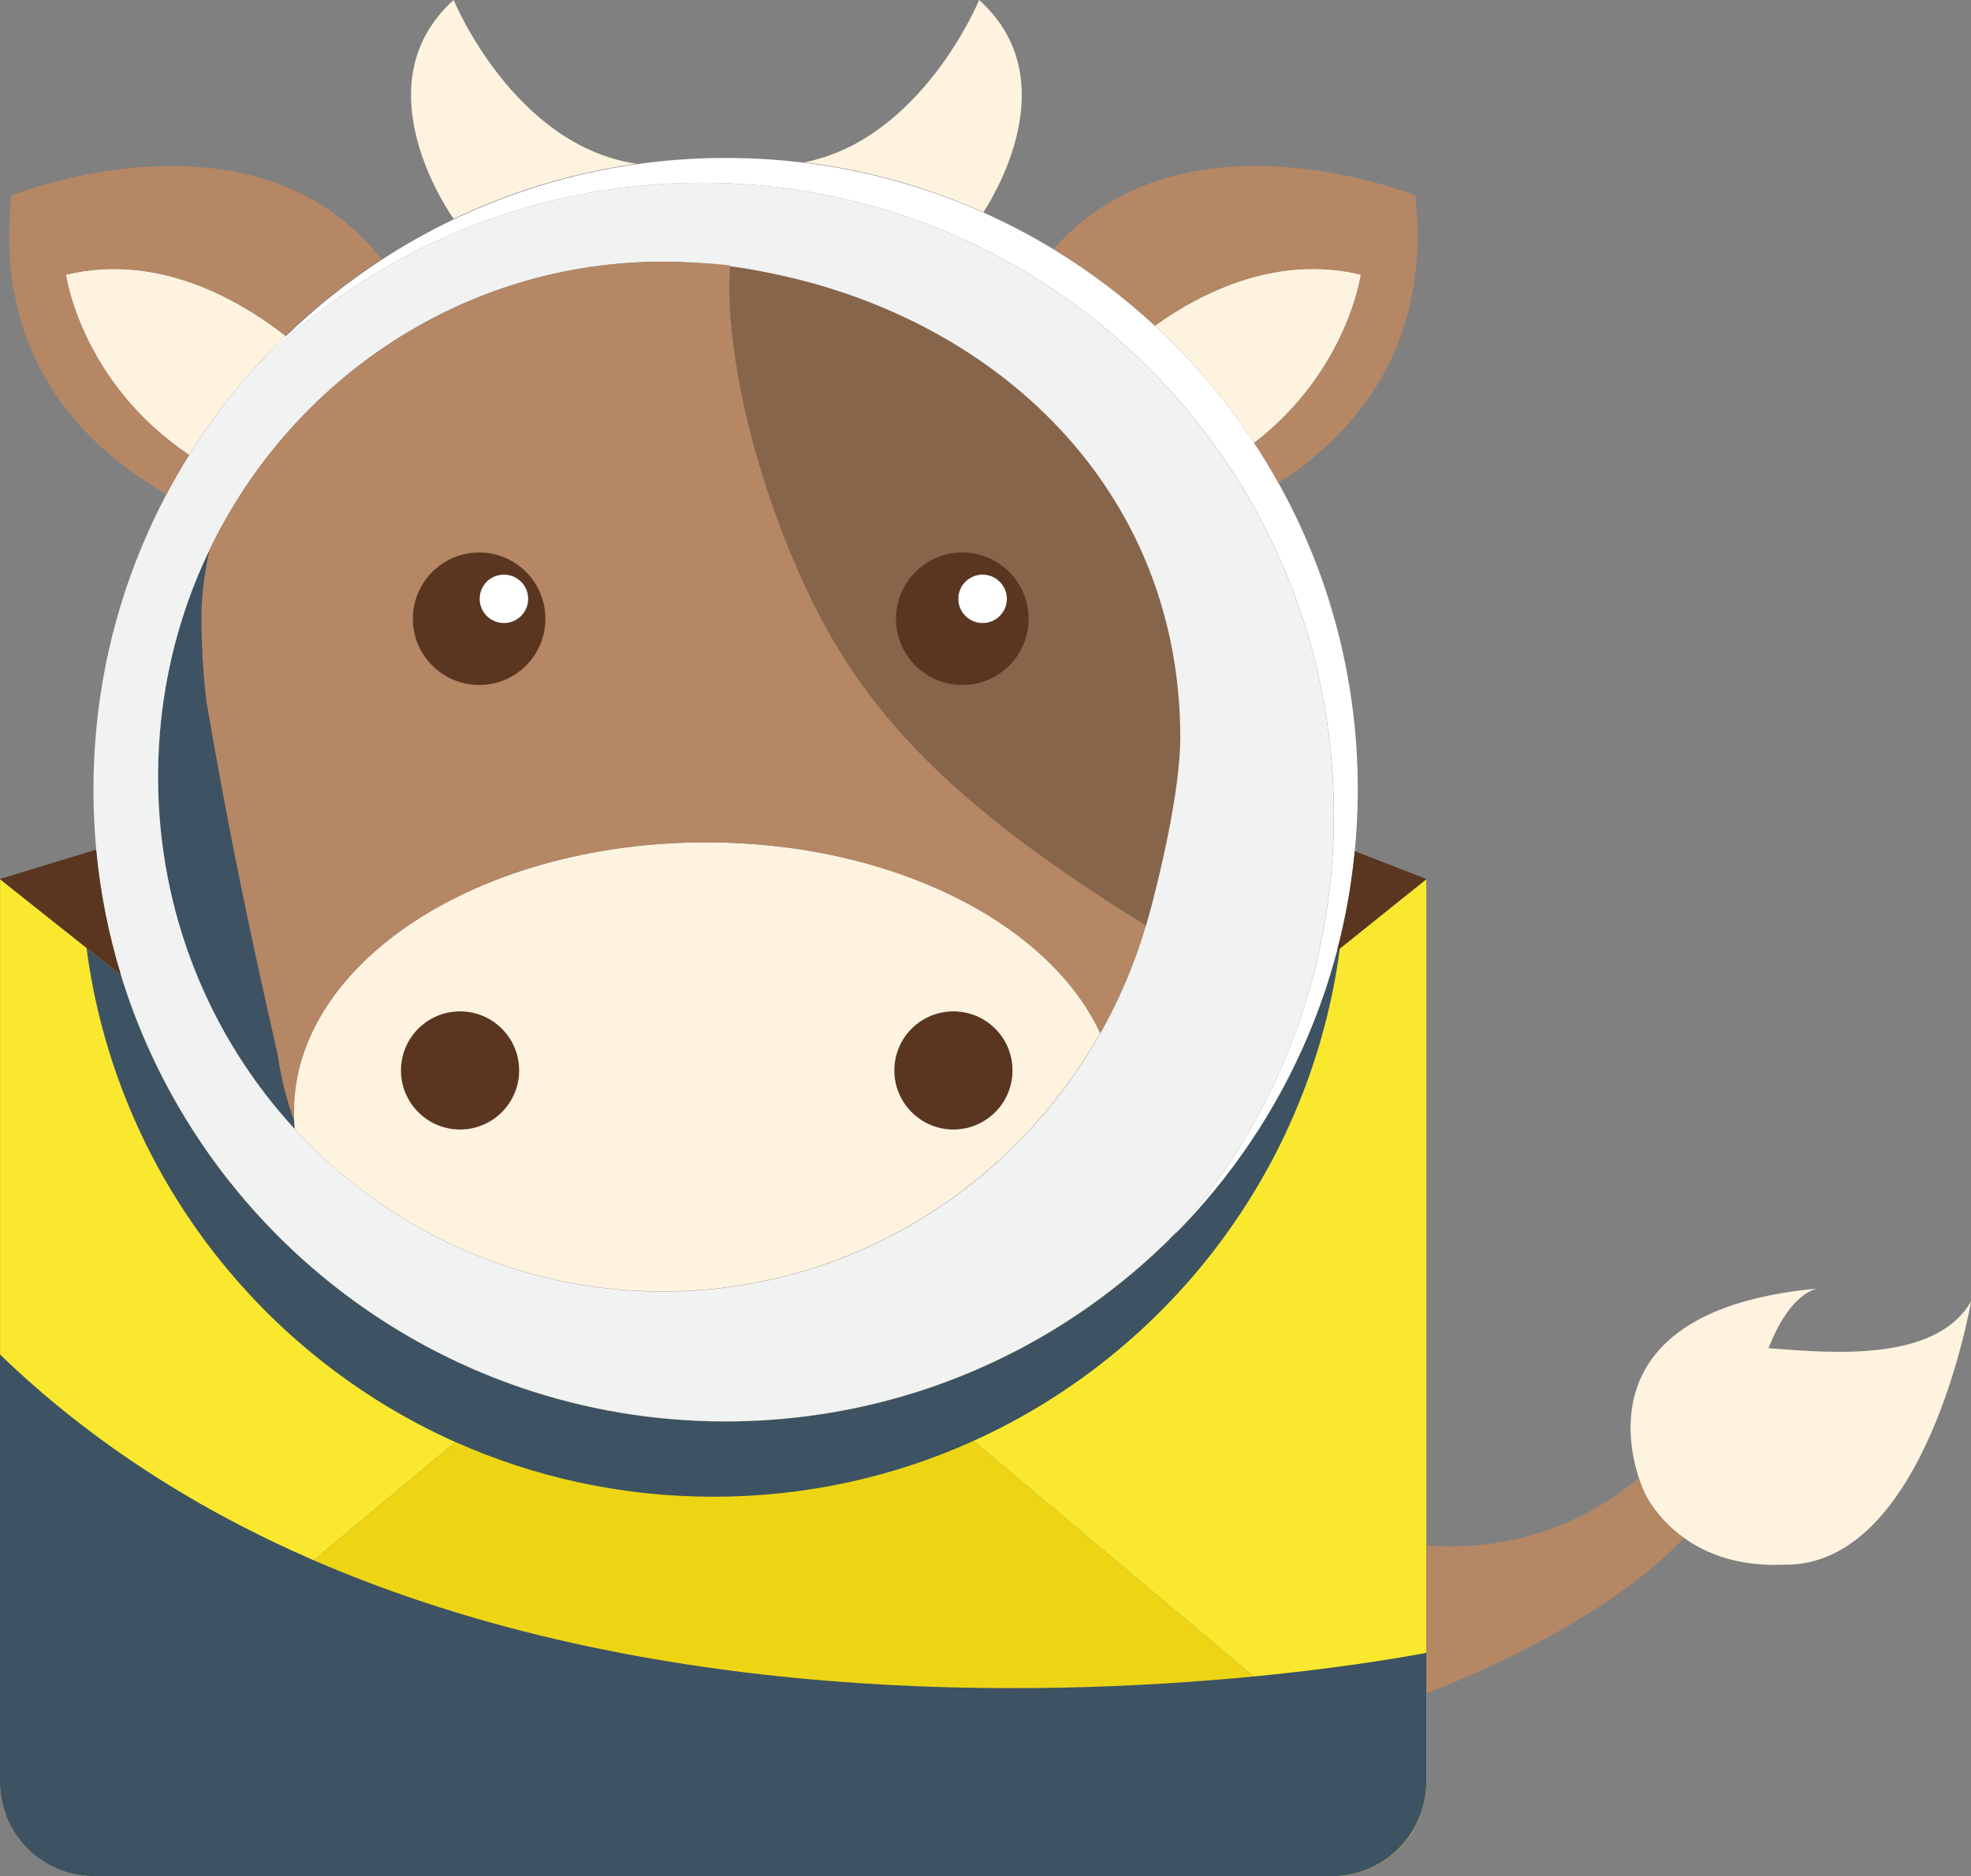 <?xml version="1.0" ?>
<svg viewBox="0 0 199.99 190.42" xmlns="http://www.w3.org/2000/svg">
  <rect x="0" y="0" width="199.99" height="190.42" fill="#808080" stroke="none"/>
  <path d="m29.85,113.78c0.03,-10.81 -0.38,-9.21 -1.95,-20.95 1.18,-11.97 -4.07,-20.73 -4.09,-31.13 0,-2.51 -3.09,-3.61 -2.54,-5.94 -3.35,6.95 -5.24,14.78 -5.24,23.06 0,13.84 5.27,26.43 13.88,35.78 -0.02,-0.27 -0.04,-0.54 -0.05,-0.82z" fill="#3d5263"/>
  <path d="m135.96,96.26 l-0.30,0.24C130.06,117.78 113.80,134.74 92.94,141.32l5.84,4.91 28.43,23.90 16.86,14.17c0.41,-1.07 0.65,-2.23 0.65,-3.45 0,-0.00 0.00,-0.00 0.00,-0.01v-8.98,-0.00 -15.01,-67.62z" fill="#f9e82d"/>
  <path d="m12.28,98.99 l-3.50,-2.78 -8.77,-6.97v48.24,43.38c0,1.22 0.23,2.39 0.65,3.46l31.15,-25.97 14.38,-11.99 6.60,-5.50C33.47,134.21 18.30,118.60 12.28,98.99Z" fill="#f9e82d"/>
  <path d="m127.22,170.14 l-28.43,-23.90 -5.84,-4.91c-6.09,1.92 -12.59,2.96 -19.32,2.96 -7.28,0 -14.28,-1.21 -20.81,-3.45l-6.60,5.50 -14.38,11.99 -31.15,25.97c1.39,3.57 4.85,6.10 8.91,6.10h125.60c4.06,0 7.52,-2.53 8.91,-6.10z" fill="#edd514"/>
  <path d="M127.22,170.14C105.10,172.28 65.82,173.11 31.81,158.34 20.32,153.35 9.42,146.57 0.00,137.46v43.38c0,1.22 0.23,2.39 0.65,3.46 1.39,3.57 4.85,6.10 8.91,6.10h125.60c4.06,0 7.52,-2.53 8.91,-6.10 0.41,-1.07 0.65,-2.23 0.65,-3.45v-13.11c0,0 -6.71,1.35 -17.51,2.40z" fill="#3d5263"/>
  <path d="m46.20,146.34c7.99,3.57 16.85,5.56 26.17,5.56 9.41,0 18.36,-2.02 26.41,-5.67 19.78,-8.95 34.21,-27.65 37.17,-49.97l-0.30,0.24c-5.59,21.27 -21.85,38.23 -42.71,44.81 -6.09,1.92 -12.59,2.96 -19.32,2.96 -7.28,0 -14.28,-1.21 -20.81,-3.45C33.47,134.21 18.30,118.60 12.28,98.99l-3.50,-2.78c2.94,22.44 17.49,41.22 37.42,50.14z" fill="#3d5263"/>
  <path d="m28.97,34.08c-0.96,0.93 -1.88,1.89 -2.79,2.88 -0.02,0.02 -0.04,0.04 -0.06,0.07 -0.12,0.13 -0.25,0.27 -0.37,0.41 0.02,-0.02 0.05,-0.05 0.08,-0.08 11.61,-11.62 27.65,-18.81 45.38,-18.81 35.42,0 64.14,28.72 64.14,64.15 0,16.39 -6.15,31.34 -16.26,42.68 11.54,-11.59 18.67,-27.58 18.68,-45.24 0,-0.00 0,-0.00 0,-0.00 0,-11.28 -2.91,-21.88 -8.03,-31.09 -0.77,-1.39 -1.59,-2.75 -2.46,-4.07 -2.86,-4.36 -6.25,-8.36 -10.07,-11.90 -3.15,-2.91 -6.59,-5.52 -10.27,-7.76 -2.28,-1.38 -4.66,-2.63 -7.11,-3.73 -5.67,-2.53 -11.77,-4.27 -18.17,-5.07 -2.62,-0.32 -5.29,-0.49 -8.00,-0.49 -3.06,0 -6.08,0.21 -9.03,0.63 -6.55,0.92 -12.79,2.84 -18.56,5.59 -2.53,1.20 -4.96,2.57 -7.30,4.09 -3.50,2.27 -6.76,4.88 -9.75,7.77z" fill="#ffffff"/>
  <path d="m51.13,63.24c1.36,0 2.47,-1.10 2.47,-2.47 0,-1.36 -1.10,-2.46 -2.47,-2.46 -1.36,0 -2.47,1.10 -2.47,2.46 0.00,1.36 1.10,2.47 2.47,2.47z" fill="#ffffff"/>
  <path d="m99.70,63.24c1.36,0 2.47,-1.10 2.47,-2.47 0,-1.36 -1.10,-2.46 -2.47,-2.46 -1.36,0 -2.47,1.10 -2.47,2.46 0,1.36 1.10,2.47 2.47,2.47z" fill="#ffffff"/>
  <path d="m119.36,125.07c9.95,-11.30 15.98,-26.13 15.98,-42.37 0,-35.42 -28.72,-64.15 -64.14,-64.15 -17.72,0 -33.76,7.19 -45.38,18.81 -2.45,2.73 -4.66,5.68 -6.62,8.80 -0.81,1.3 -1.58,2.63 -2.30,3.99 -3.77,7.11 -6.24,15.03 -7.09,23.42 -0.21,2.15 -0.33,4.34 -0.33,6.56 0,2.05 0.1,4.08 0.28,6.08 0.41,4.39 1.27,8.66 2.52,12.75 6.01,19.61 21.18,35.21 40.52,41.84 6.52,2.23 13.52,3.45 20.81,3.45 6.73,0 13.22,-1.04 19.32,-2.96 9.67,-3.05 18.36,-8.34 25.45,-15.26 0.28,-0.27 0.96,-0.99 0.96,-0.99zM116.27,93.93c-1.13,3.85 -2.69,7.51 -4.62,10.93 -8.84,15.67 -25.42,26.22 -44.41,26.22 -14.71,0 -27.98,-6.33 -37.32,-16.48 -8.61,-9.35 -13.88,-21.93 -13.88,-35.78 0,-8.27 1.88,-16.10 5.24,-23.06 8.35,-17.29 25.79,-29.20 45.96,-29.20 2.11,0 4.20,0.13 6.25,0.38 25.33,3.14 44.96,25.17 44.96,51.87 -0.00,5.25 -0.76,10.32 -2.17,15.10z" fill="#f1f2f2"/>
  <path d="m26.18,36.96c-0.02,0.02 -0.04,0.04 -0.06,0.07 0.02,-0.02 0.04,-0.05 0.06,-0.07z" fill="#f1f2f2"/>
  <path d="m137.46,86.38c-0.26,2.70 -0.68,5.35 -1.27,7.94 -0.16,0.73 -0.34,1.45 -0.53,2.18l0.30,-0.24 8.78,-7.04v-0.01z" fill="#5a3620"/>
  <path d="m0.00,89.22 l8.77,6.97 3.50,2.78c-1.25,-4.09 -2.11,-8.36 -2.52,-12.75L8.23,86.69 0,89.21" fill="#5a3620"/>
  <path d="m46.68,102.62c-3.31,0 -6.00,2.68 -6.00,6.00 0,3.31 2.69,6.00 6.00,6.00 3.31,0 6.00,-2.69 6.00,-6.00 0,-3.32 -2.69,-6.00 -6.00,-6.00z" fill="#5a3620"/>
  <path d="m96.74,102.62c-3.31,0 -6.00,2.68 -6.00,6.00 0,3.31 2.69,6.00 6.00,6.00 3.31,0 6.00,-2.69 6.00,-6.00 0,-3.32 -2.68,-6.00 -6.00,-6.00z" fill="#5a3620"/>
  <path d="m97.64,54.56c-3.71,0 -8.24,4.14 -8.24,7.86 0,3.71 4.33,9.18 8.05,9.18 3.71,0 8.43,-5.08 8.43,-8.80 0.00,-3.71 -4.52,-8.24 -8.24,-8.24zM99.70,63.24c-1.36,0 -2.47,-1.10 -2.47,-2.47 0,-1.36 1.10,-2.46 2.47,-2.46 1.36,0 2.47,1.10 2.47,2.46 0,1.36 -1.10,2.47 -2.47,2.47z" fill="#5a3620"/>
  <path d="m47.86,54.74c-3.72,0 -7.67,4.33 -7.67,8.05 0,3.71 4.70,8.61 8.42,8.61 3.71,0 8.42,-4.9 8.42,-8.61 0.00,-3.71 -5.46,-8.05 -9.18,-8.05zM51.13,63.24c-1.36,0 -2.47,-1.10 -2.47,-2.47 0,-1.36 1.10,-2.46 2.47,-2.46 1.36,0 2.47,1.10 2.47,2.46 0,1.36 -1.10,2.47 -2.47,2.47z" fill="#5a3620"/>
  <path d="m179.44,136.82c1.91,-4.88 4.10,-5.86 4.98,-6.05 -21.74,2.00 -19.56,14.81 -18.15,19.18 0.29,0.91 0.55,1.45 0.55,1.45 0,0 1.08,2.55 4.02,4.66 2.21,1.59 5.48,2.93 10.13,2.74C195.42,159.07 200,132.06 200,132.06c-3.55,6.21 -14.08,5.27 -20.55,4.76z" fill="#fef3df"/>
  <path d="m26.11,37.03c0.02,-0.02 0.04,-0.04 0.06,-0.07 0.90,-0.98 1.83,-1.95 2.79,-2.88 -4.75,-3.72 -12.99,-8.44 -22.27,-6.20 0,0 1.50,10.91 12.50,18.29 1.95,-3.12 4.17,-6.07 6.62,-8.80 -0.02,0.02 -0.05,0.05 -0.08,0.08 0.12,-0.13 0.25,-0.27 0.37,-0.41z" fill="#fef3df"/>
  <path d="m138.09,27.87c-8.44,-2.03 -16.02,1.69 -20.90,5.18 3.81,3.53 7.20,7.53 10.07,11.90 9.47,-7.30 10.82,-17.08 10.82,-17.08z" fill="#fef3df"/>
  <path d="m71.64,85.49c-23.10,0 -41.82,12.25 -41.82,27.36 0,0.31 0.02,0.61 0.03,0.92 0.01,0.27 0.03,0.54 0.05,0.81 9.34,10.14 22.60,16.48 37.32,16.48 18.99,0 35.57,-10.55 44.41,-26.22C106.42,93.65 90.49,85.49 71.64,85.49ZM46.68,114.64c-3.31,0 -6.00,-2.69 -6.00,-6.00 0,-3.32 2.69,-6.00 6.00,-6.00 3.31,0 6.00,2.68 6.00,6.00 0,3.31 -2.68,6.00 -6.00,6.00zM96.74,114.64c-3.31,0 -6.00,-2.69 -6.00,-6.00 0,-3.32 2.69,-6.00 6.00,-6.00 3.31,0 6.00,2.68 6.00,6.00 0,3.31 -2.68,6.00 -6.00,6.00z" fill="#fef3df"/>
  <path d="m46.03,0c-9.69,8.73 -0.08,22.10 -0.00,22.21 5.76,-2.75 12.00,-4.67 18.56,-5.59C52.09,14.77 46.03,0 46.03,0Z" fill="#fef3df"/>
  <path d="m99.35,0c0,0 -5.79,14.12 -17.73,16.47 6.39,0.79 12.50,2.53 18.17,5.07C101.58,18.74 107.80,7.61 99.35,0Z" fill="#fef3df"/>
  <path d="m116.27,93.93c1.41,-4.78 3.49,-13.81 3.49,-19.06 0,-26.70 -20.94,-44.76 -46.28,-47.91 -1.15,14.95 1.93,46.44 42.78,66.98zM90.91,62.8c0,-3.71 3.01,-6.73 6.73,-6.73 3.71,0 6.73,3.01 6.73,6.73 0,3.71 -3.01,6.72 -6.73,6.72 -3.71,0 -6.73,-3.01 -6.73,-6.72z" fill="#87654a"/>
  <path d="m166.83,151.41c0,0 -0.26,-0.54 -0.55,-1.45 -2.00,1.77 -6.95,5.46 -14.42,6.62v-0.00c-0.00,0.00 -0.01,0.00 -0.01,0.00 -2.15,0.33 -4.52,0.46 -7.09,0.26v15.01c1.09,-0.42 2.45,-0.97 3.99,-1.64 2.91,-1.26 6.45,-2.95 10.01,-5.01 0.01,-0.00 0.02,-0.01 0.04,-0.02 4.35,-2.51 8.73,-5.57 12.05,-9.09 -2.93,-2.11 -4.02,-4.66 -4.02,-4.66z" fill="#b58765"/>
  <path d="m6.69,27.87c9.28,-2.23 17.51,2.48 22.27,6.20 2.98,-2.89 6.25,-5.50 9.75,-7.77 -12.96,-16.43 -37.56,-6.45 -37.56,-6.45 -1.75,16.16 7,25.28 15.74,30.31 0.72,-1.36 1.48,-2.69 2.30,-3.99C8.19,38.79 6.69,27.87 6.69,27.87Z" fill="#b58765"/>
  <path d="m106.91,25.29c3.68,2.24 7.12,4.85 10.27,7.76 4.88,-3.49 12.45,-7.21 20.90,-5.18 0,0 -1.34,9.78 -10.82,17.08 0.87,1.32 1.69,2.68 2.46,4.07 8.07,-5.22 15.52,-14.16 13.89,-29.18 0,-0.00 -23.55,-9.55 -36.71,5.44z" fill="#b58765"/>
  <path d="m74.09,26.94c-2.05,-0.25 -4.73,-0.38 -6.85,-0.38 -20.17,0 -37.61,11.90 -45.96,29.20 -0.55,2.32 -0.85,4.74 -0.85,7.26 0,0.77 0.04,1.48 0.06,2.22 0.06,2.1 0.23,4.04 0.45,5.94 2.29,13.31 4.24,22.67 7.18,35.62 0.03,0.21 0.08,0.42 0.12,0.64 0.32,2.14 0.87,4.26 1.61,6.32 -0.01,-0.30 -0.03,-0.61 -0.03,-0.92 0,-15.11 18.72,-27.36 41.82,-27.36 18.84,0 34.78,8.16 40.00,19.37 1.92,-3.42 3.48,-7.08 4.62,-10.93 -20.23,-12.53 -28.76,-21.95 -34.50,-34.26 -5.73,-12.30 -8.25,-25.24 -7.68,-32.71zM48.62,69.52c-3.71,0 -6.73,-3.01 -6.73,-6.72 0,-3.71 3.01,-6.73 6.73,-6.73 3.71,0 6.72,3.01 6.72,6.73 0.00,3.71 -3.01,6.72 -6.72,6.72z" fill="#b58765"/>
</svg>
